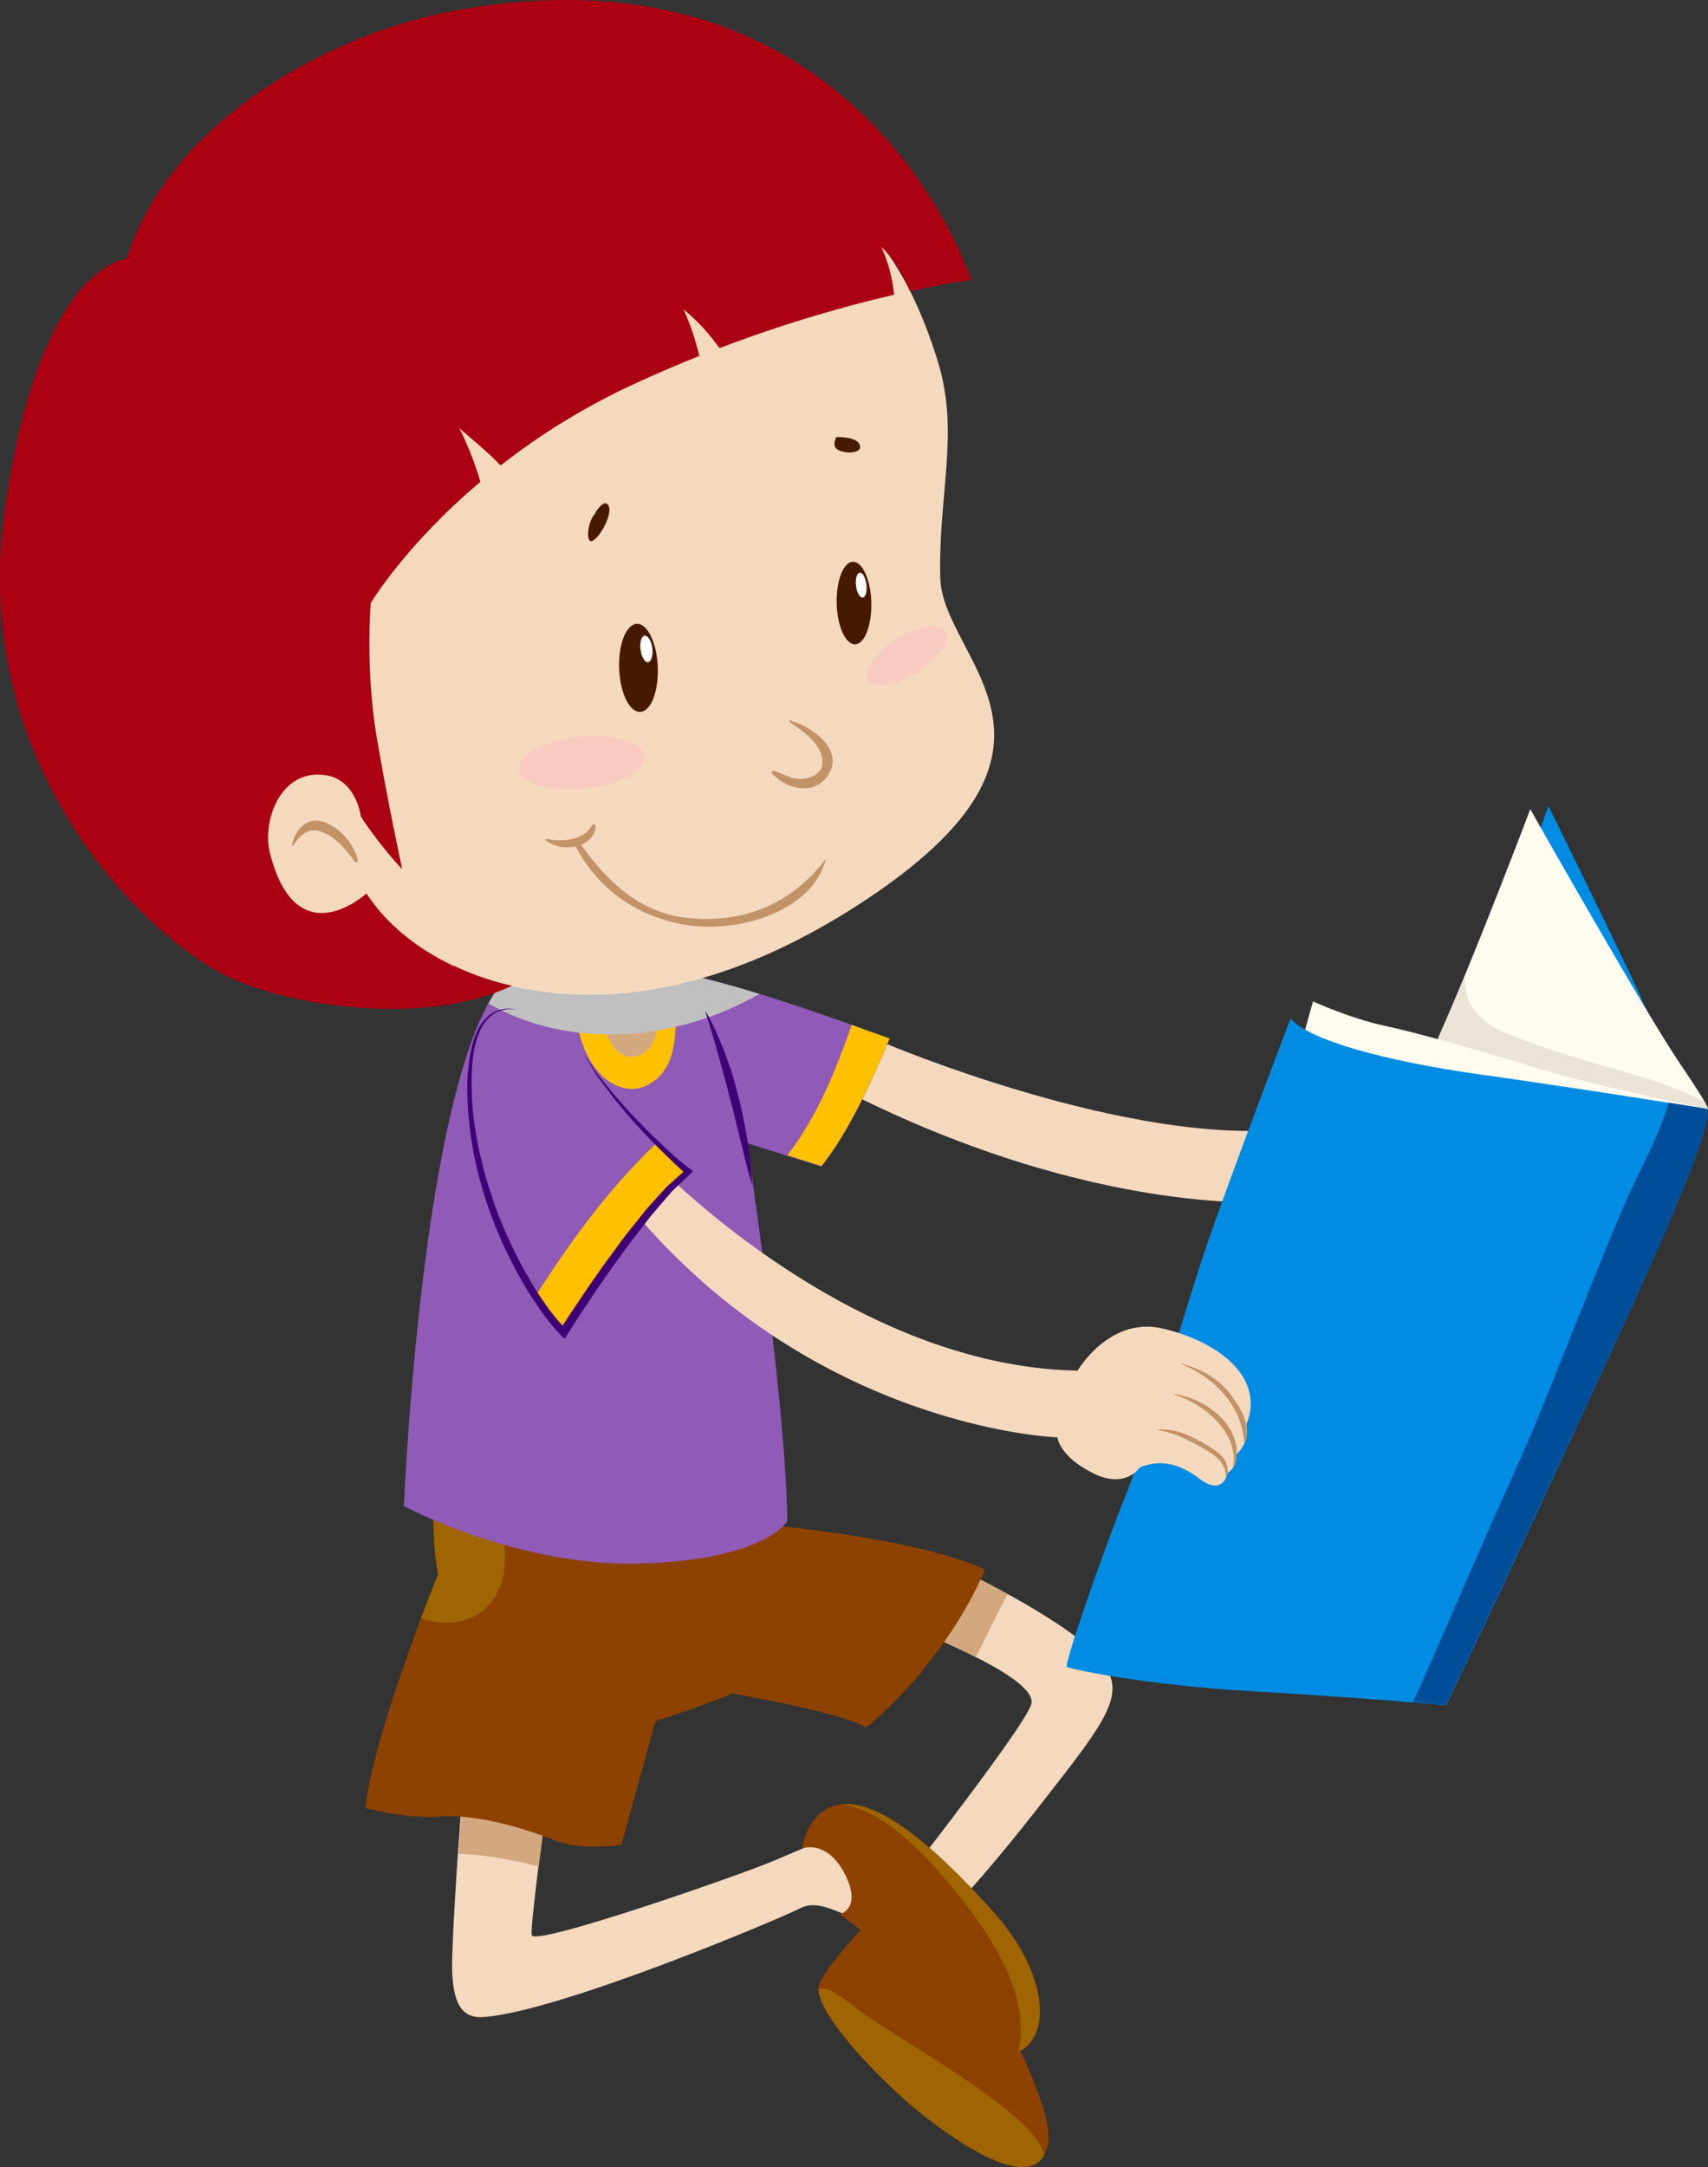 <svg width="59.2" height="75.07" viewBox="0 0 59.2 75.07" xmlns="http://www.w3.org/2000/svg" xmlns:xlink="http://www.w3.org/1999/xlink" xml:space="preserve" overflow="hidden"><rect x="0" y="0" width="59.2" height="75.07" fill="#333333" stroke="none"/><defs></defs><g><path d="M53.67 27.92C53.67 27.92 56.66 33.99 56.92 34.66 57.18 35.32 59.17 38.41 59.17 38.41L50.79 42.72 51.34 34.51C51.34 34.51 51.97 33 52.56 31.16 53.15 29.32 53.67 27.92 53.67 27.92Z" fill="#008CE2"/><path d="M53.04 28.03C53.04 28.03 56.99 35.02 58.24 36.86 59.49 38.7 59.16 38.41 59.16 38.41L52.08 50.45 48.76 41.17C48.76 41.17 48.76 38.37 49.98 35.65 51.19 32.92 53.04 28.03 53.04 28.03Z" fill="#FFFBEE"/><path d="M59.04 38.14C58.14 37.68 57.23 37.39 56.27 37.12 54.94 36.74 53.55 36.33 52.27 35.82 51.4 35.47 50.79 34.95 50.78 33.97 50.78 33.9 50.78 33.83 50.79 33.77 50.51 34.45 50.23 35.1 49.98 35.66 48.76 38.38 48.76 41.18 48.76 41.18L52.08 50.46 59.16 38.42C59.16 38.42 59.29 38.53 59.08 38.18 59.07 38.16 59.05 38.15 59.04 38.14Z" fill="#EAE4D6"/><path d="M45.51 34.69C45.51 34.69 44.73 37.38 44.29 39.48L59.16 38.41C59.16 38.41 55.21 37.6 53.44 37.05 51.67 36.5 49.24 35.8 48.02 35.54 46.8 35.28 45.51 34.69 45.51 34.69Z" fill="#FFFBEE"/><path d="M33.16 54.31C33.16 54.31 36.8 56.03 37.98 57.31 39.16 58.59 38.57 59.32 35.91 62.71 33.25 66.1 32.22 66.88 32.22 66.88L30.5 66.22C30.5 66.22 35.44 59.96 35.74 59.05 36.04 58.14 32 56.6 31.63 56.4L33.16 54.31Z" fill="#F4D9BF"/><path d="M34.93 55.22C33.96 54.69 33.16 54.31 33.16 54.31L31.64 56.4C31.82 56.5 32.84 56.9 33.82 57.4 34.2 56.68 34.54 55.93 34.93 55.22Z" fill="#D4A87F"/><path d="M18.92 62.71C18.92 62.71 18.38 66.61 18.43 67.03 18.48 67.45 25.61 64.97 26.84 64.45 28.07 63.93 28.49 63.69 28.93 63.91 29.37 64.13 31.17 66.98 30.06 66.61 28.95 66.24 28.36 65.77 27.7 66.12 27.04 66.46 19.46 69.66 16.78 69.87 15.87 69.95 15.7 69.16 15.67 68.2 15.65 67.24 15.99 62.12 16.06 62.04 16.15 61.97 18.92 62.71 18.92 62.71Z" fill="#F4D9BF"/><path d="M18.67 64.65C18.8 63.65 18.93 62.71 18.93 62.71 18.93 62.71 16.15 61.98 16.08 62.05 16.05 62.08 15.97 63.05 15.89 64.22 16.82 64.24 17.74 64.43 18.67 64.65Z" fill="#D4A87F"/><path d="M30.58 36.1C30.58 36.1 39.21 39.78 44.82 39.09 44.82 39.09 44.38 41.52 44.41 41.59 44.43 41.66 38.04 42.23 29.28 37.78L30.58 36.1Z" fill="#F4D9BF"/><path d="M15.04 51.81C15.04 51.81 14.96 53.43 15.19 54.53 15.19 54.53 12.9 60.2 12.68 62.63 12.68 62.63 14.01 63 15.26 62.92 16.51 62.85 18.06 63.29 19.17 63.73 20.28 64.17 21.53 63.88 21.53 63.88L22.71 59.61C22.71 59.61 24.55 59.02 25.36 58.65 25.36 58.65 29.2 59.31 30.01 59.83 30.01 59.83 32.67 57.77 34.14 54.38 34.14 54.38 32.52 53.42 26.69 52.83L15.04 51.81Z" fill="#8D4200"/><path d="M18.33 54.78C18.34 54.76 18.36 54.74 18.37 54.73 18.38 54.64 18.44 54.57 18.54 54.61 21.1 55.68 25.32 55.31 27.07 52.88 26.94 52.87 26.82 52.85 26.69 52.84L15.03 51.81C15.03 51.81 14.95 53.43 15.18 54.53 15.18 54.53 12.89 60.2 12.67 62.63 12.67 62.63 14 63 15.25 62.92 15.4 62.91 15.56 62.91 15.71 62.92 16.15 60.09 16.95 57.33 18.33 54.78Z" fill="#8D4200"/><path d="M30.75 57.31C30.05 57.07 29.31 56.84 28.57 56.82 28.04 56.8 27.51 56.79 26.98 56.72 26.88 56.71 26.85 56.58 26.89 56.51 27.1 56.1 27.25 55.68 27.39 55.25 26.08 56.7 24.46 57.61 22.84 57.71 22.6 59.28 22.18 60.5 21.85 61.8 21.68 62.48 21.46 63.28 21.11 63.96 21.37 63.93 21.54 63.89 21.54 63.89L22.72 59.62C22.72 59.62 24.56 59.03 25.37 58.66 25.37 58.66 29.21 59.32 30.02 59.84 30.02 59.84 30.96 59.11 32.03 57.81 31.6 57.63 31.18 57.46 30.75 57.31Z" fill="#8D4200"/><path d="M14.59 56.06C15.5 56.36 16.52 56.26 17.12 55.37 17.56 54.71 17.56 53.91 17.43 53.16 17.36 52.77 17.25 52.38 17.13 51.99L15.04 51.81C15.04 51.81 14.96 53.43 15.19 54.53 15.18 54.53 14.94 55.15 14.59 56.06Z" fill="#9E6500"/><path d="M30.75 65.91C30.75 65.91 28.69 67.93 28.39 68.75 28.09 69.56 30.49 72.1 32.04 73.31 33.59 74.52 35.95 76 36.32 74.3 36.69 72.61 32.82 66.42 32.82 66.42 32.82 66.42 31.31 67.27 30.75 65.91Z" fill="#8D4200"/><path d="M31.57 70.2C32.27 71.5 33.18 72.32 34.73 72.21 35.09 72.18 35.45 72.13 35.81 72.04 34.82 69.61 32.82 66.42 32.82 66.42 32.82 66.42 31.31 67.27 30.75 65.9 30.75 65.9 30.15 66.49 29.55 67.16 30.61 67.6 31.11 69.34 31.57 70.2Z" fill="#8D4200" opacity="0.4"/><g><path d="M29.46 69.4C28.81 68.89 28.5 68.81 28.37 68.92 28.41 69.88 30.6 72.17 32.05 73.31 33.47 74.42 35.56 75.74 36.19 74.67 35.91 73.15 31.04 70.65 29.46 69.4Z" fill="#9E6500"/></g><path d="M27.8 64.03C27.8 64.03 28.65 63.7 29.28 64.91 29.9 66.13 29.1 66.31 29.1 66.31 29.1 66.31 30.69 67.38 31.35 68.59 32.02 69.81 34.52 71.64 35.48 70.98 36.44 70.32 36.25 68.22 34.37 66.16 32.49 64.1 29.8 61.45 28.32 62.92 27.88 63.37 27.8 64.03 27.8 64.03Z" fill="#8D4200"/><path d="M34.37 66.16C32.82 64.46 30.72 62.37 29.2 62.5 30.9 62.76 32.64 64.88 33.49 65.99 34.38 67.16 35.35 68.68 35.38 70.2 35.39 70.44 35.37 70.78 35.29 71.06 35.35 71.04 35.41 71.01 35.47 70.97 36.43 70.32 36.25 68.23 34.37 66.16Z" fill="#9E6500"/><path d="M21.31 33.4C23.37 33.47 26.25 34.28 30.83 35.98 30.83 35.98 29.72 38.85 28.47 40.4L25.89 39.59C25.89 39.59 27.22 48.35 27.29 52.69 27.29 52.69 26.55 54.02 22.27 54.16 17.99 54.31 14.01 52.17 14.01 52.17 14.01 52.17 14.67 35.9 17.85 33.62L21.31 33.4Z" fill="#905AB7"/><path d="M26.62 36.9C26.15 36.71 25.63 36.53 25.29 36.14 25.09 35.91 24.91 35.67 24.73 35.43 24.88 35.95 24.98 36.49 25.14 36.98 25.58 38.33 25.94 39.71 26.1 41.13 26.1 41.13 26.11 41.14 26.11 41.14 25.98 40.19 25.89 39.6 25.89 39.6L28.47 40.41C28.95 39.81 29.41 39.02 29.8 38.28 29.62 38.16 29.43 38.04 29.24 37.93 28.4 37.47 27.49 37.25 26.62 36.9Z" fill="#905AB7"/><path d="M17.4 43.6C17.42 43.45 17.65 43.47 17.69 43.6 17.96 44.55 18.59 45.53 19.42 46.08 19.72 45.15 20.2 44.22 20.93 43.57 19.86 42.75 19.01 41.65 18.4 40.45 17.85 39.37 17.26 38.03 17.31 36.79 17.39 34.83 19.26 34.72 20.82 34.9 20.96 34.41 21.03 33.88 21.19 33.41L17.84 33.62C14.67 35.9 14 52.17 14 52.17 14 52.17 15.06 52.74 16.67 53.27 16.62 50.03 16.96 46.75 17.4 43.6Z" fill="#905AB7"/><path d="M19.97 35.2C20.06 35.93 20.3 36.66 20.79 37.19 21.17 37.6 21.8 37.88 22.37 37.62 23.44 37.14 23.42 35.92 23.44 34.83 23.45 34.47 23.45 34.11 23.43 33.74 22.59 33.53 21.86 33.42 21.22 33.4L19.91 33.49C19.91 34.07 19.9 34.64 19.97 35.2Z" fill="#FFC000"/><path d="M18.53 44.94C18.81 45.38 19.12 45.8 19.51 46.15 20.13 45.1 20.82 44.12 21.56 43.12 22.24 42.21 22.94 41.29 23.83 40.58 23.47 40.26 23.09 39.95 22.71 39.64 21.06 41.22 19.76 43.02 18.53 44.94Z" fill="#FFC000"/><path d="M29.52 35.5C28.97 37.09 28.31 38.7 27.29 40.02L28.47 40.39C29.72 38.84 30.83 35.97 30.83 35.97 30.37 35.81 29.94 35.66 29.52 35.5Z" fill="#FFC000"/><path d="M20.62 33.5C20.62 33.5 20.67 36.89 22.05 36.59 23.43 36.3 22.59 32.96 22.59 32.96L20.62 33.5Z" fill="#D4A87F"/><path d="M26.32 34.43C24.2 33.78 22.6 33.45 21.31 33.4L17.84 33.62C17.51 33.86 17.21 34.25 16.93 34.76 19.77 36.39 23.47 36.07 26.32 34.43Z" fill="#C0C0C0"/><path d="M19.76 5.06C26.32 4.5 30.53 6.01 32.52 12.57 33.26 15 32.52 17.13 32.59 20.01 32.66 22.88 38.2 25.83 29.86 31.27 21.52 36.72 15.25 34.14 12.59 31.27 12.59 31.27 8.85 35.32 6.83 29.38 4.83 23.44 7.39 6.11 19.76 5.06Z" fill="#F4D9BF"/><path d="M33.66 9.7C33.66 9.7 29.87-2.23 15.76 0.37 11.22 1.21 5.86 4.3 4.39 8.96 4.39 8.96 1.34 9.16 0.16 17.75-1.02 26.34 4.68 32.08 7.64 33.7 9.61 34.78 14.59 35.64 17.73 34.15 17.73 34.15 14.41 33.55 12.7 30.95 12.7 30.95 10.29 33.17 9.36 29.57 9.06 28.44 9.74 26.54 11.38 26.87 11.87 26.97 12.36 27.41 12.51 28.29 12.51 28.29 13.1 29.22 13.94 30.11 13.94 30.11 13.45 27.85 13.05 25.5 12.66 23.15 12.85 20.89 12.85 20.89 12.85 20.89 14.04 18.89 16.65 16.69 16.46 16.04 16.21 15.4 15.9 14.79 16.4 15.22 16.91 15.64 17.37 16.11 18.65 15.11 20.22 14.1 22.11 13.24 22.84 12.91 23.55 12.6 24.24 12.33 24.1 11.76 23.92 11.2 23.67 10.68 24.16 11.06 24.58 11.52 24.96 12.05 27.36 11.14 29.46 10.56 30.99 10.21 30.93 9.63 30.79 9.07 30.54 8.55 31.02 9.01 31.32 9.54 31.54 10.09 32.87 9.79 33.66 9.7 33.66 9.7Z" fill="#AA0011"/><path d="M3.81 28.44C1.74 25.69 0.38 22.16 0.4 18.69 0.42 15.48 1.48 12.47 3.07 9.73 2.1 10.7 0.83 12.87 0.16 17.74-1.02 26.33 4.68 32.07 7.64 33.69 9.61 34.77 14.59 35.63 17.73 34.14 17.73 34.14 16.84 33.98 15.74 33.46 11.27 34.12 6.59 32.14 3.81 28.44Z" fill="#AA0011"/><path d="M28.38 10.69C27.33 10.95 26.31 11.25 25.29 11.61 25.23 11.63 25.18 11.61 25.15 11.57 25.11 11.56 25.08 11.54 25.05 11.5 24.5 10.61 23.64 10 22.73 9.5 23.16 10.31 23.54 11.13 23.8 12.01 23.83 12.12 23.74 12.19 23.65 12.19L23.65 12.19C21.55 13 19.22 13.84 17.61 15.49 17.57 15.53 17.48 15.55 17.43 15.51 16.54 14.85 15.79 13.98 14.82 13.44 15.16 14.61 15.5 15.78 15.97 16.91 16 16.97 15.95 17.04 15.9 17.08 14.43 18.2 13.21 19.64 12.28 21.24 12.28 22.47 12.42 23.71 12.66 24.91 12.96 26.4 13.19 28.02 13.77 29.46 13.6 28.62 13.29 27.08 13.02 25.5 12.63 23.15 12.82 20.89 12.82 20.89 12.82 20.89 14.01 18.89 16.62 16.69 16.43 16.04 16.18 15.4 15.87 14.79 16.37 15.22 16.88 15.64 17.34 16.11 18.62 15.11 20.19 14.1 22.08 13.24 22.81 12.91 23.52 12.6 24.21 12.33 24.07 11.76 23.89 11.2 23.64 10.68 24.13 11.06 24.55 11.52 24.93 12.05 27.27 11.16 29.31 10.59 30.83 10.24 30.03 10.17 29.16 10.5 28.38 10.69Z" fill="#AA0011"/><path d="M28.99 15.14C28.99 15.14 29.69 15.11 29.8 15.41 29.91 15.71 29.32 15.73 29.06 15.59 28.8 15.46 28.99 15.14 28.99 15.14Z" fill="#461A00"/><path d="M20.61 17.81C20.61 17.81 20.63 17.77 20.66 17.72 20.76 17.57 20.97 17.3 21.09 17.51 21.25 17.78 20.81 18.59 20.55 18.73 20.3 18.87 20.34 18.13 20.61 17.81Z" fill="#461A00"/><g><path d="M21.46 23.16C21.49 24 21.82 24.68 22.19 24.66 22.56 24.65 22.83 23.95 22.8 23.11 22.77 22.27 22.44 21.59 22.07 21.61 21.7 21.63 21.43 22.32 21.46 23.16Z" fill="#461A00"/><path d="M22.2 22.5C22.23 22.75 22.35 22.95 22.46 22.94 22.57 22.93 22.64 22.71 22.61 22.46 22.58 22.21 22.46 22.01 22.35 22.02 22.23 22.03 22.17 22.24 22.2 22.5Z" fill="#FFFFFF"/></g><g><path d="M29 20.91C29.02 21.7 29.31 22.33 29.64 22.32 29.97 22.31 30.22 21.66 30.2 20.87 30.18 20.08 29.89 19.45 29.56 19.46 29.23 19.47 28.98 20.12 29 20.91Z" fill="#461A00"/><path d="M29.67 20.29C29.7 20.53 29.8 20.71 29.9 20.7 30 20.69 30.06 20.49 30.03 20.25 30 20.01 29.9 19.83 29.8 19.84 29.7 19.85 29.64 20.05 29.67 20.29Z" fill="#FFFFFF"/></g><path d="M17.99 26.64C18.04 27.14 19.06 27.44 20.26 27.32 21.46 27.2 22.4 26.69 22.34 26.2 22.29 25.7 21.27 25.4 20.07 25.52 18.87 25.63 17.94 26.14 17.99 26.64Z" fill="#F9CBC0"/><path d="M30.09 23.57C30.29 23.89 31.05 23.76 31.79 23.29 32.53 22.82 32.97 22.18 32.76 21.86 32.56 21.54 31.79 21.67 31.06 22.14 30.32 22.62 29.88 23.26 30.09 23.57Z" fill="#F9CBC0"/><path d="M27.39 24.96C27.36 24.95 27.34 24.99 27.36 25.01 27.84 25.33 28.56 25.81 28.5 26.47 28.47 26.81 28.11 26.95 27.83 26.98 27.45 27.02 27.16 26.8 26.82 26.7 26.77 26.68 26.72 26.76 26.76 26.79 27.3 27.39 28.33 27.58 28.76 26.75 29.21 25.9 28.06 25.13 27.39 24.96Z" fill="#C39368"/><path d="M28.61 29.77C27.46 31.28 25.83 31.98 23.93 31.81 22.22 31.66 21.08 30.58 20.14 29.26 20.41 29.15 20.64 28.93 20.64 28.62 20.64 28.54 20.54 28.54 20.51 28.6 20.22 29.12 19.49 29.17 18.95 29.06 18.92 29.05 18.9 29.1 18.92 29.12 19.24 29.33 19.57 29.4 19.95 29.32 20.79 30.93 22.32 31.9 24.11 32.08 25.73 32.24 28.14 31.56 28.62 29.78 28.63 29.76 28.61 29.76 28.61 29.77Z" fill="#C39368"/><path d="M11.25 28.48C10.65 28.26 10.23 28.73 10.12 29.27 10.12 29.29 10.15 29.31 10.16 29.29 10.47 28.81 10.81 28.61 11.34 28.9 11.75 29.12 12.03 29.49 12.3 29.85 12.34 29.9 12.42 29.86 12.4 29.8 12.28 29.23 11.79 28.69 11.25 28.48Z" fill="#C39368"/><path d="M59.16 38.41C59.16 38.41 54.8 37.71 51.37 37.23 47.94 36.75 45.36 36.02 44.73 35.28 44.73 35.28 42.55 40.99 41.78 43.27 41.01 45.55 39.79 49.9 39.01 51.81 38.24 53.72 36.87 57.66 36.98 57.74 37.09 57.81 39.6 58.37 43.44 58.59 47.28 58.81 50.12 59.07 50.12 59.07 50.12 59.07 51.85 55.5 53.88 51.08 55.91 46.66 59.49 39.18 59.16 38.41Z" fill="#008CE2"/><path d="M59.16 38.41C59.16 38.41 58.65 38.33 57.84 38.2 57.6 38.99 57.25 39.75 56.88 40.49 56.28 41.69 55.79 42.95 55.28 44.2 54.33 46.53 53.45 48.89 52.41 51.18 51.41 53.37 50.47 55.59 49.5 57.8 49.33 58.19 49.15 58.58 48.97 58.96 49.7 59.02 50.11 59.06 50.11 59.06 50.11 59.06 51.84 55.49 53.87 51.07 55.91 46.66 59.49 39.18 59.16 38.41Z" fill="#004D99"/><g><g><path d="M43.2 49.35C43.89 47.63 42.07 46.41 40.25 46.01 38.43 45.62 37.35 47.48 37.35 47.48 30.83 47.36 25.16 42.59 23.4 40.96 22.97 41.36 22.59 41.8 22.22 42.26 28.56 49.53 36.65 49.79 36.65 49.79 36.65 49.79 36.7 50.43 37.86 51.02 39.01 51.61 39.51 50.83 39.51 50.83 40.05 50.61 40.74 50.58 41.57 51.22 42.41 51.86 42.55 51.02 42.55 51.02 42.9 50.82 42.85 50.38 42.85 50.38 43.35 49.94 43.2 49.35 43.2 49.35Z" fill="#F4D9BF"/></g><path d="M41.91 50.11C41.39 49.79 40.83 49.49 40.21 49.52 40.18 49.52 40.1 49.54 40.12 49.54 40.61 49.61 41.09 49.83 41.52 50.07 41.92 50.3 42.55 50.59 42.48 51.22 42.48 51.24 42.55 51.13 42.55 51.05 42.58 50.56 42.32 50.37 41.91 50.11Z" fill="#C39368"/><path d="M40.7 48.29C40.69 48.29 40.68 48.31 40.7 48.31 41.72 48.61 42.98 49.66 42.73 50.84 42.72 50.87 42.78 50.79 42.79 50.77 43.2 49.52 41.88 48.45 40.7 48.29Z" fill="#C39368"/><path d="M42.61 48.25C42.2 47.72 41.58 47.41 40.94 47.23 40.93 47.23 40.93 47.24 40.94 47.25 42.08 47.71 43.05 48.69 43.12 49.97 43.12 50.03 43.18 49.94 43.19 49.89 43.32 49.26 42.98 48.73 42.61 48.25Z" fill="#C39368"/></g><g><path d="M22.88 39.59C22.72 39.43 22.55 39.28 22.39 39.11L21.91 38.62 21.45 38.11C21.29 37.94 21.16 37.76 21.01 37.58L20.79 37.31C20.71 37.22 20.66 37.12 20.59 37.03L20.2 36.46 20.56 37.05C20.62 37.15 20.68 37.25 20.75 37.34L20.96 37.62C21.1 37.8 21.23 38 21.38 38.17L21.82 38.7C21.97 38.87 22.13 39.04 22.29 39.21 22.44 39.38 22.61 39.54 22.77 39.71 23.07 40.01 23.37 40.3 23.69 40.59L23.11 41.11 22.51 41.77C22.31 41.99 22.14 42.23 21.95 42.46 21.76 42.69 21.58 42.92 21.41 43.16 21.24 43.4 21.06 43.63 20.89 43.87L20.38 44.6C20.08 45.04 19.79 45.47 19.5 45.92 19.36 45.77 19.23 45.62 19.11 45.46 18.95 45.25 18.8 45.03 18.65 44.81 18.51 44.58 18.37 44.36 18.24 44.12 18.1 43.89 17.99 43.65 17.86 43.41 17.75 43.17 17.63 42.93 17.52 42.68 17.41 42.43 17.31 42.19 17.22 41.94 17.12 41.69 17.05 41.43 16.96 41.18 16.88 40.92 16.8 40.67 16.74 40.41 16.68 40.15 16.61 39.89 16.56 39.63 16.51 39.37 16.47 39.1 16.43 38.84 16.39 38.58 16.38 38.3 16.36 38.04 16.35 37.78 16.34 37.51 16.35 37.24L16.37 36.84 16.42 36.44C16.44 36.31 16.48 36.18 16.51 36.05 16.55 35.92 16.59 35.8 16.65 35.68 16.76 35.44 16.93 35.23 17.16 35.09 17.39 34.95 17.67 34.94 17.94 34.98 17.68 34.92 17.39 34.92 17.14 35.05 16.9 35.18 16.7 35.4 16.58 35.64 16.52 35.76 16.47 35.89 16.42 36.02 16.39 36.15 16.34 36.28 16.32 36.42L16.25 36.82 16.21 37.23C16.19 37.5 16.2 37.77 16.2 38.05 16.22 38.32 16.22 38.59 16.26 38.86 16.29 39.13 16.32 39.4 16.37 39.67 16.41 39.94 16.47 40.2 16.53 40.47 16.59 40.74 16.67 40.99 16.74 41.26 16.83 41.52 16.9 41.78 17 42.03 17.09 42.29 17.19 42.54 17.3 42.79 17.4 43.04 17.52 43.28 17.64 43.53 17.77 43.77 17.88 44.02 18.02 44.25 18.15 44.49 18.29 44.72 18.44 44.95 18.74 45.41 19.05 45.85 19.44 46.25L19.57 46.38 19.67 46.22C19.98 45.72 20.31 45.23 20.63 44.75L21.13 44.03C21.3 43.79 21.47 43.55 21.65 43.31 21.82 43.07 22 42.84 22.18 42.61 22.37 42.38 22.53 42.14 22.73 41.92L23.3 41.26 23.93 40.66 24.02 40.57 23.93 40.5C23.55 40.22 23.21 39.91 22.88 39.59Z" fill="#3F0076"/><path d="M26.05 40.77C26.03 40.6 26.02 40.35 25.98 40.06 25.95 39.77 25.9 39.43 25.83 39.07 25.79 38.89 25.76 38.7 25.72 38.51 25.68 38.32 25.63 38.13 25.58 37.94 25.53 37.75 25.48 37.56 25.43 37.37 25.38 37.18 25.31 37 25.25 36.83 25.14 36.48 25 36.16 24.89 35.89 24.77 35.62 24.66 35.4 24.58 35.25 24.5 35.1 24.44 35.02 24.44 35.02 24.44 35.02 24.47 35.11 24.52 35.28 24.58 35.44 24.64 35.68 24.73 35.96 24.77 36.1 24.82 36.25 24.86 36.41 24.91 36.57 24.95 36.74 25 36.92 25.1 37.27 25.2 37.64 25.29 38.02 25.34 38.21 25.4 38.39 25.44 38.58 25.48 38.77 25.53 38.95 25.57 39.13 25.62 39.31 25.66 39.48 25.7 39.64 25.74 39.8 25.78 39.96 25.81 40.1 25.88 40.38 25.94 40.62 25.99 40.79 26.04 40.96 26.07 41.05 26.07 41.05 26.07 41.05 26.06 40.94 26.05 40.77Z" fill="#3F0076"/></g></g></svg>